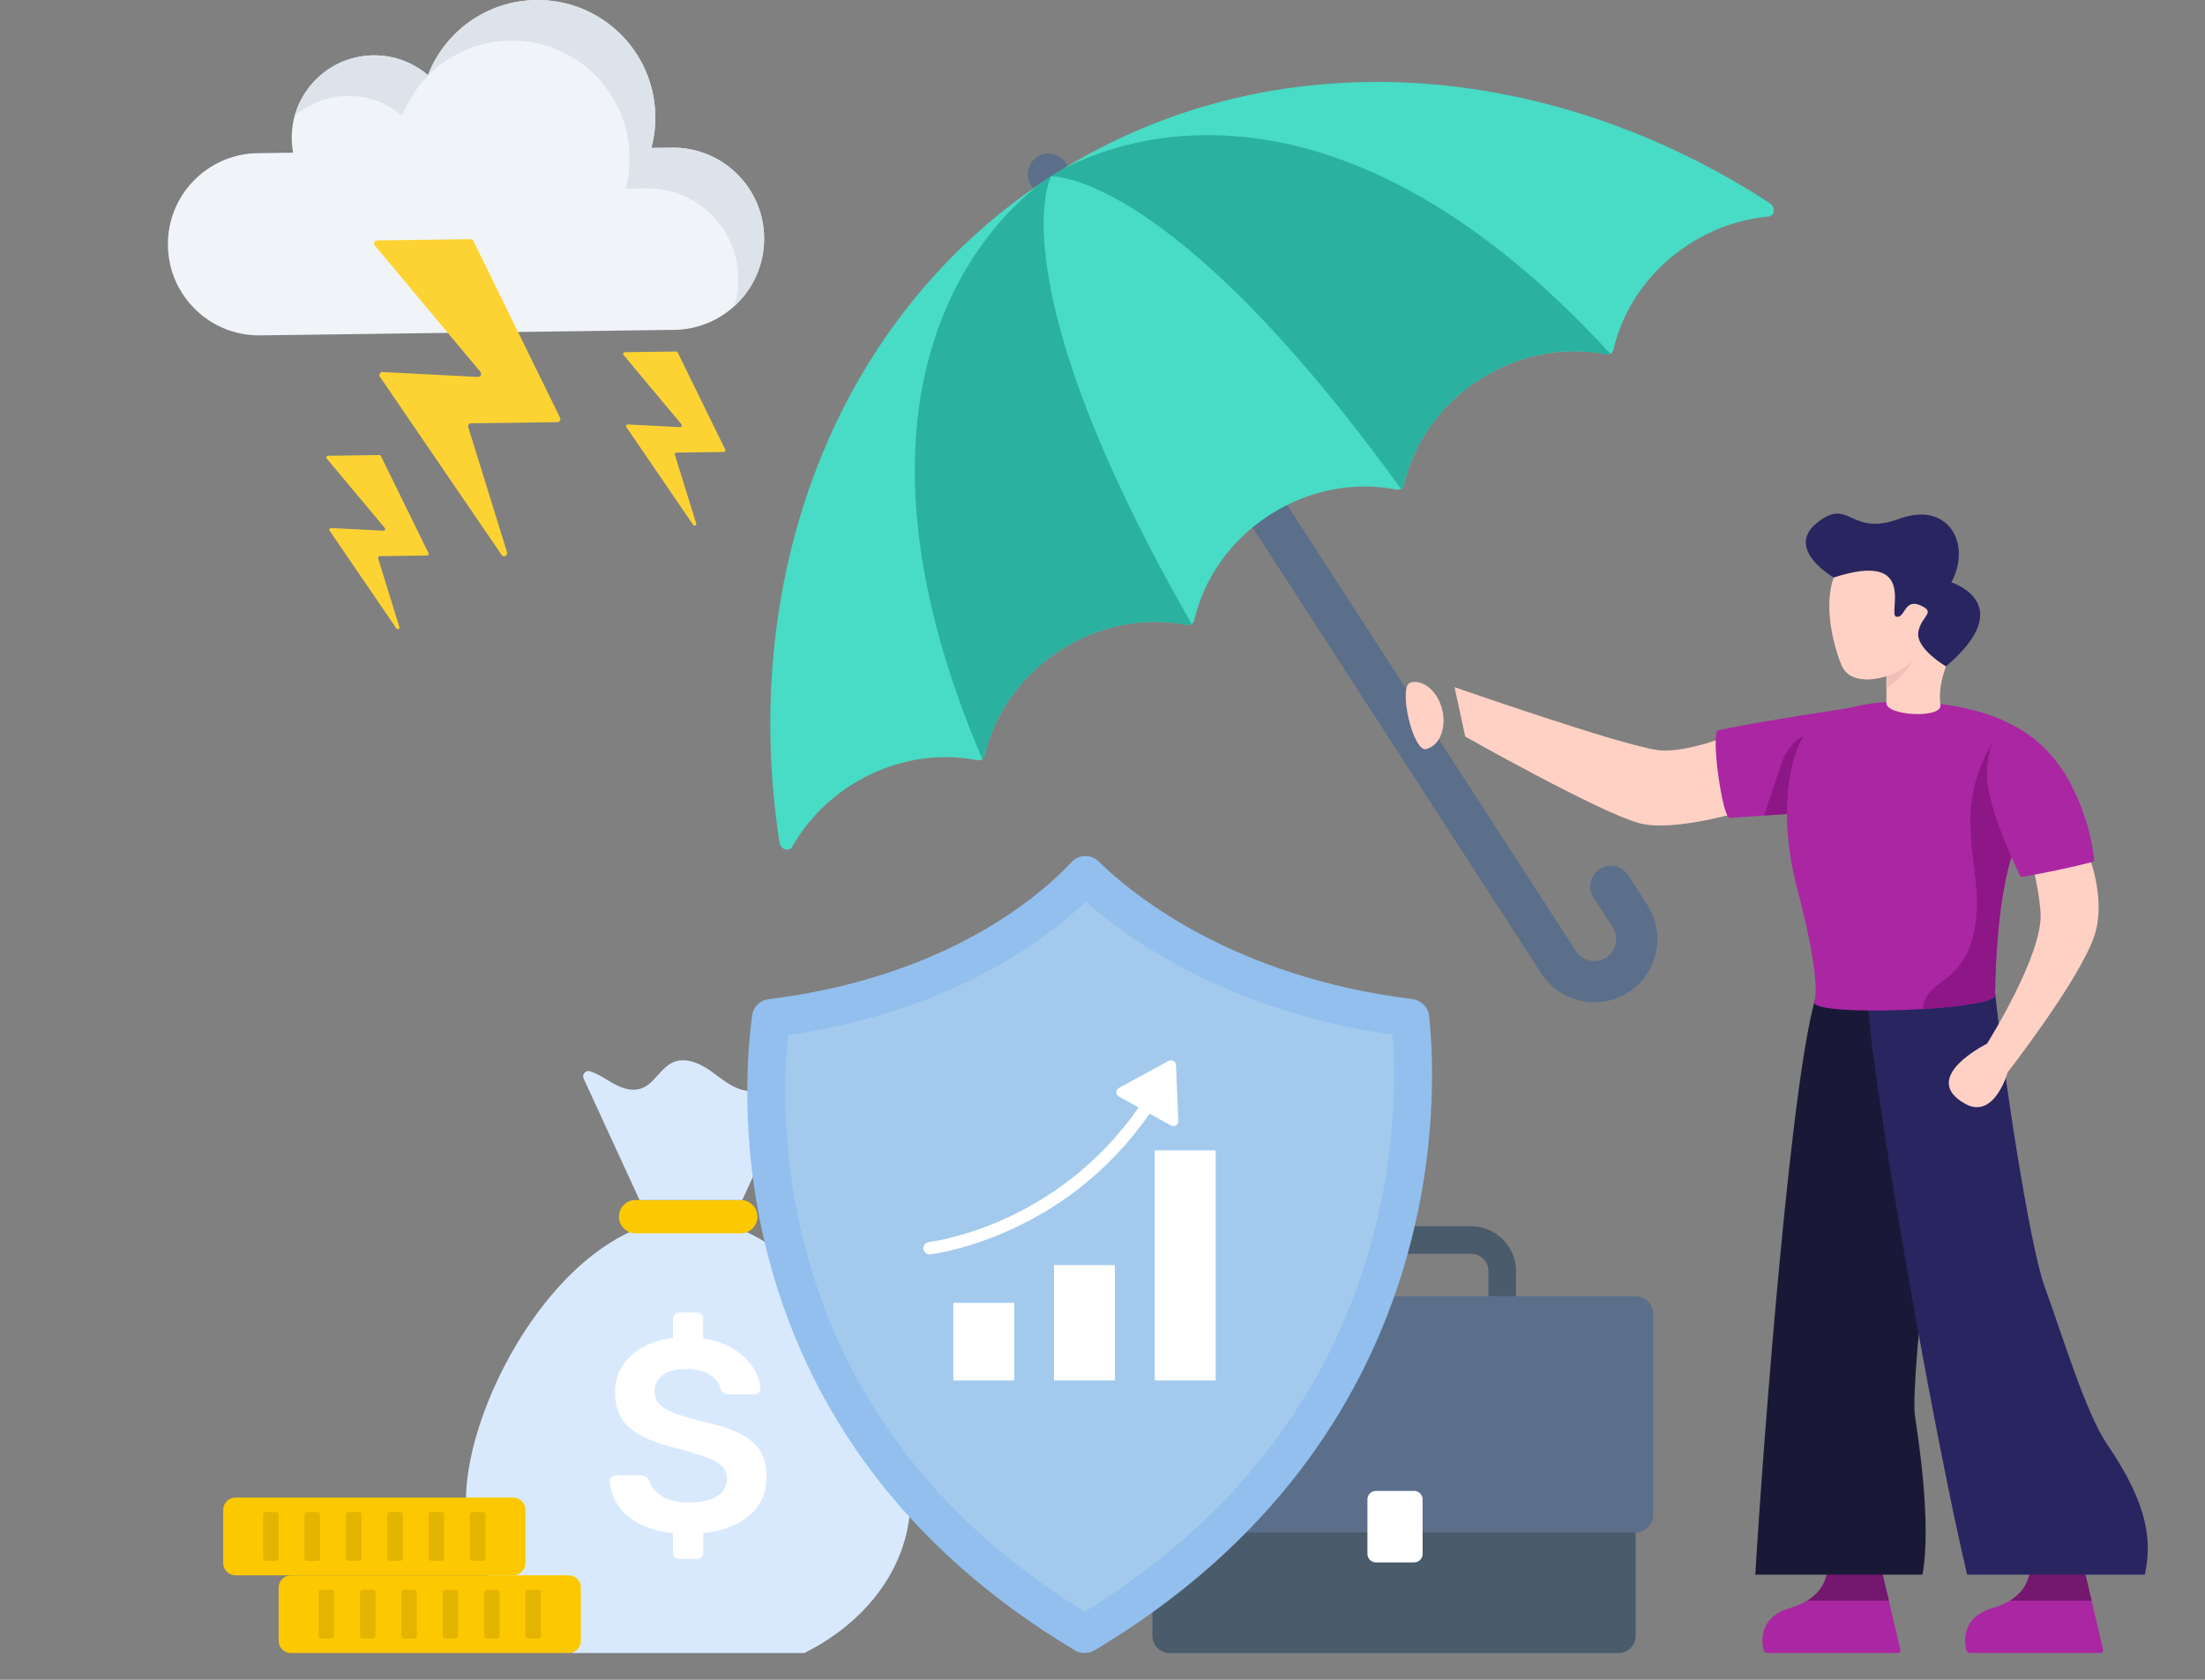 <svg width="525" height="400" viewBox="0 0 525 400" fill="none" xmlns="http://www.w3.org/2000/svg">
<rect x="0" y="0" width="525" height="400" fill="#808080" stroke="none"/>
<g clip-path="url(#clip0_2665_25204)">
<path d="M389.442 310.585V389.535C389.442 391.787 387.604 393.627 385.35 393.627H278.475C276.221 393.627 274.383 391.789 274.383 389.535V310.585H389.44H389.442Z" fill="#4A5B6B"/>
<path d="M393.617 312.889V360.694C393.617 363.014 391.735 364.896 389.392 364.896H274.432C272.091 364.896 270.207 363.014 270.207 360.694V312.889C270.207 310.546 272.089 308.666 274.432 308.666H389.392C391.733 308.666 393.617 310.548 393.617 312.889Z" fill="#5B6F8B"/>
<path d="M360.957 308.666H354.39V302.69C354.39 300.407 352.525 298.552 350.234 298.552H313.592C311.301 298.552 309.436 300.407 309.436 302.69V308.666H302.869V302.69C302.869 296.789 307.681 291.985 313.592 291.985H350.234C356.147 291.985 360.959 296.789 360.959 302.69V308.666H360.957Z" fill="#4A5B6B"/>
<path d="M416.922 192.592C416.922 192.592 398.782 198.393 390.208 195.998C380.495 193.283 348.872 175.397 348.872 175.397L346.322 163.636C346.322 163.636 386.131 177.517 394.722 178.618C401.581 179.499 413.178 174.587 413.178 174.587L416.922 192.59V192.592Z" fill="#FFD1C4"/>
<path d="M419.649 391.359C419.691 391.954 419.778 392.469 419.866 392.859C419.966 393.308 420.363 393.627 420.822 393.627H451.808C452.244 393.627 452.564 393.223 452.466 392.799L451.28 387.756L447.645 372.31C447.533 371.83 447.08 371.509 446.59 371.561L435.956 372.68C435.472 372.73 435.103 373.124 435.082 373.61C434.994 375.611 433.982 380.674 426.268 382.875C420.227 384.603 419.472 388.747 419.647 391.359H419.649Z" fill="#AB26A3"/>
<path d="M430.289 381.153C434.354 378.672 435.013 375.19 435.084 373.608C435.105 373.122 435.476 372.728 435.958 372.678L446.592 371.559C447.082 371.507 447.535 371.828 447.648 372.308L449.728 381.153H430.291H430.289Z" fill="#74176E"/>
<path d="M467.917 391.359C467.958 391.954 468.046 392.469 468.134 392.859C468.234 393.308 468.63 393.627 469.089 393.627H500.076C500.512 393.627 500.831 393.223 500.733 392.799L499.548 387.756L495.913 372.31C495.8 371.83 495.348 371.509 494.857 371.561L484.224 372.68C483.74 372.73 483.37 373.124 483.349 373.61C483.262 375.611 482.25 380.674 474.535 382.875C468.495 384.603 467.739 388.747 467.915 391.359H467.917Z" fill="#AB26A3"/>
<path d="M478.559 381.153C482.623 378.672 483.283 375.19 483.354 373.608C483.375 373.122 483.746 372.728 484.228 372.678L494.861 371.559C495.352 371.507 495.805 371.828 495.917 372.308L497.998 381.153H478.561H478.559Z" fill="#74176E"/>
<path d="M457.737 374.958C460.057 362.188 456.357 340.285 455.936 337.067C454.713 327.738 462.649 261.52 467.897 240.068L432.891 235.807C426.763 251.321 419.735 344.535 417.926 374.958H457.737Z" fill="#191937"/>
<path d="M510.685 374.958C512.364 366.939 511.572 358.424 501.733 343.972C496.688 336.56 491.548 319.512 486.793 306.314C483.243 296.465 477.098 256.462 474.88 235.078H444.641C444.134 249.821 460.307 341.007 468.366 374.958H510.685Z" fill="#292561"/>
<path d="M431.885 178.284L427.862 183.057L429.104 193.565L420.01 194.199L411.897 194.758C410.107 195.259 407.257 174.382 409.055 173.902C419.24 171.709 440.015 168.652 440.015 168.652L431.883 178.284H431.885Z" fill="#AB26A3"/>
<path d="M427.864 183.056L429.105 193.565L420.012 194.199C420.147 193.738 420.3 193.285 420.446 192.843C421.706 189.118 422.958 185.396 424.208 181.679C424.824 179.87 426.816 175.609 430.885 174.906C431.918 174.727 431.722 177.022 431.887 178.284L427.864 183.056Z" fill="#8D1786"/>
<path d="M483.964 186.712C483.482 190.591 482.24 195.574 479.691 201.955C475.014 213.676 475.014 236.982 475.014 236.982C475.073 238.511 467.048 239.694 457.914 240.264C445.914 241.005 432.001 240.687 431.923 238.686C431.923 238.686 434.089 235.039 427.969 211.858C422.358 190.65 427.402 176.254 431.174 173.041C443.577 162.447 476.392 167.632 482.195 175.236C482.493 175.62 482.81 176.139 483.09 176.813C483.926 178.71 484.552 181.828 483.966 186.714L483.964 186.712Z" fill="#AB26A3"/>
<path d="M449.151 161.028L449.142 167.348C448.969 170.42 461.86 171.15 462.034 168.079C461.128 161.518 464.663 156.214 465.385 153.524C466.196 150.507 466.38 127.241 448.174 129.203C429.968 131.164 436.113 152.934 438.469 158.422C440.804 163.926 449.149 161.028 449.149 161.028H449.151Z" fill="#FFD1C4"/>
<path d="M463.338 158.689C463.338 158.689 456.054 154.43 456.742 150.501C457.431 146.572 461.137 145.883 457.23 144.155C453.324 142.428 453.61 147.354 451.471 146.849C449.332 146.344 456.907 130.932 436.604 137.522C436.604 137.522 424.808 130.747 432.639 124.48C440.471 118.214 440.304 127.921 452.177 123.548C464.05 119.172 469.502 129.716 464.596 138.674C464.596 138.674 480.878 143.715 463.338 158.689Z" fill="#292561"/>
<path d="M449.151 161.028C449.151 161.028 453.315 159.801 455.582 157.015C455.582 157.015 452.998 161.842 449.148 163.726L449.153 161.028H449.151Z" fill="#F1C0BA"/>
<path d="M483.964 186.712C483.482 190.591 482.24 195.574 479.691 201.955C475.014 213.676 475.014 236.981 475.014 236.981C475.073 238.511 467.048 239.694 457.914 240.264C457.837 238.551 458.818 236.877 460.051 235.654C461.418 234.288 463.11 233.307 464.554 232.026C469.491 227.648 470.895 220.468 470.674 213.868C470.453 207.266 468.903 200.732 469.163 194.141C469.278 191.196 469.76 188.271 470.587 185.452C471.317 182.969 472.31 180.553 473.55 178.282C473.973 177.502 474.626 175.78 475.465 175.396C476.206 175.061 477.833 175.54 478.601 175.657C480.131 175.908 481.633 176.283 483.086 176.811C483.922 178.708 484.548 181.825 483.962 186.712H483.964Z" fill="#8D1786"/>
<path d="M497.6 204.501C497.6 204.501 501.492 214.684 498.602 222.995C494.867 233.733 478.009 255.342 478.009 255.342C478.009 255.342 474.862 266.772 467.84 262.812C456.785 256.575 473.088 248.539 473.088 248.539C473.088 248.539 486.533 227.197 485.846 217.355C485.291 209.392 482.918 202.919 482.918 202.919L497.602 204.501H497.6Z" fill="#FFD1C4"/>
<path d="M478.545 172.363C478.545 172.363 487.194 175.841 492.696 186.047C498.199 196.25 498.599 205.054 498.599 205.054C498.676 205.415 481.167 209.117 481.092 208.756C481.092 208.756 472.875 192.434 473.088 184.146C473.341 174.357 477.539 171.58 478.545 172.363Z" fill="#AB26A3"/>
<path d="M387.655 208.422L392.223 215.497C396.718 222.458 394.696 231.779 387.735 236.272C380.79 240.756 371.463 238.761 366.968 231.8L245.499 44.13C244.03 41.854 244.685 38.813 246.96 37.344C249.236 35.876 252.276 36.531 253.745 38.805L375.217 226.477C376.771 228.885 380.002 229.58 382.41 228.026C384.834 226.461 385.529 223.23 383.975 220.822L379.407 213.747C377.938 211.47 378.593 208.43 380.868 206.961C383.144 205.492 386.184 206.147 387.653 208.422H387.655Z" fill="#5B6F8B"/>
<path d="M421.051 51.573C414.574 52.172 408.052 54.34 402.103 58.182C392.617 64.306 386.407 73.487 384.157 83.263C384.049 83.712 383.788 84.058 383.421 84.244C383.133 84.379 382.789 84.425 382.442 84.369C382.319 84.348 382.184 84.311 382.044 84.298C381.192 84.141 380.337 84.012 379.477 83.912C379.064 83.852 378.661 83.808 378.242 83.776C378.033 83.76 377.795 83.737 377.587 83.72C377.057 83.685 376.51 83.659 375.976 83.651C375.429 83.626 374.895 83.618 374.357 83.639C373.891 83.637 373.438 83.651 372.969 83.676C372.387 83.699 371.79 83.731 371.189 83.791C370.359 83.872 369.513 83.964 368.675 84.102C368.17 84.175 367.663 84.277 367.168 84.367C366.517 84.486 365.876 84.621 365.232 84.784C364.428 84.974 363.621 85.193 362.836 85.448C362.35 85.583 361.876 85.74 361.415 85.911C360.866 86.088 360.347 86.272 359.821 86.485C359.358 86.658 358.907 86.848 358.452 87.065C357.551 87.445 356.67 87.862 355.788 88.306C354.567 88.943 353.363 89.644 352.18 90.408C350.997 91.171 349.862 91.979 348.779 92.83C348.025 93.442 347.301 94.061 346.588 94.7C346.183 95.063 345.803 95.432 345.425 95.804C345.031 96.183 344.649 96.584 344.265 96.983C343.965 97.304 343.664 97.623 343.374 97.961C342.769 98.629 342.201 99.324 341.651 100.008C341.267 100.507 340.895 101.027 340.538 101.534C340.52 101.571 340.488 101.592 340.467 101.63C340.221 101.966 339.985 102.318 339.762 102.69C339.556 102.95 339.387 103.236 339.203 103.531C338.928 103.96 338.681 104.397 338.433 104.835C338.418 104.845 338.414 104.872 338.41 104.902C338.076 105.444 337.772 105.995 337.502 106.573C337.271 107.001 337.066 107.435 336.876 107.86C336.68 108.24 336.511 108.626 336.353 109.031C336.015 109.805 335.697 110.615 335.424 111.422C335.282 111.817 335.155 112.201 335.04 112.603C334.913 112.987 334.783 113.4 334.679 113.822C334.535 114.318 334.389 114.842 334.272 115.345C334.264 115.401 334.256 115.456 334.237 115.493C334.132 115.913 333.903 116.24 333.579 116.424C333.283 116.616 332.908 116.681 332.524 116.599C322.671 114.636 311.764 116.507 302.278 122.632C292.792 128.756 286.597 137.927 284.333 147.713C284.249 148.095 284.032 148.412 283.738 148.602C283.438 148.821 283.045 148.896 282.62 148.819L282.538 148.796C281.96 148.69 281.357 148.575 280.763 148.506C280.212 148.408 279.659 148.335 279.116 148.283C278.993 148.262 278.88 148.258 278.741 148.247C278.269 148.199 277.808 148.168 277.33 148.149C276.479 148.093 275.621 148.066 274.774 148.084C274.227 148.059 273.689 148.078 273.146 148.126C272.495 148.143 271.855 148.178 271.222 148.258C270.695 148.295 270.162 148.362 269.632 148.427C269.372 148.468 269.113 148.51 268.869 148.541C268.364 148.614 267.857 148.717 267.362 148.806C266.711 148.925 266.071 149.061 265.426 149.224C264.622 149.414 263.815 149.633 263.03 149.887C262.544 150.025 262.07 150.179 261.609 150.351C261.063 150.528 260.541 150.712 260.017 150.924C259.554 151.098 259.103 151.287 258.648 151.504C257.747 151.884 256.866 152.302 255.984 152.746C254.763 153.382 253.559 154.084 252.376 154.849C251.193 155.613 250.06 156.421 248.975 157.272C248.207 157.894 247.466 158.524 246.748 159.19C246.362 159.515 246.003 159.847 245.655 160.197C245.246 160.588 244.862 160.986 244.476 161.414C244.13 161.764 243.791 162.132 243.468 162.518C242.913 163.129 242.381 163.774 241.876 164.429C241.461 164.949 241.073 165.477 240.697 166.021C240.411 166.432 240.109 166.854 239.835 167.284C239.706 167.494 239.562 167.713 239.416 167.933C239.138 168.39 238.859 168.849 238.608 169.312C238.274 169.854 237.966 170.434 237.682 171.021C237.431 171.486 237.206 171.958 237.008 172.44C236.626 173.216 236.284 174.017 235.994 174.835C235.816 175.278 235.654 175.709 235.503 176.16C235.455 176.292 235.412 176.394 235.38 176.517C235.205 177.032 235.044 177.567 234.907 178.109C234.725 178.681 234.581 179.278 234.441 179.847C234.437 179.874 234.433 179.904 234.429 179.931C234.349 180.285 234.166 180.582 233.895 180.78C233.575 181.037 233.166 181.124 232.716 181.037C222.863 179.073 211.941 180.953 202.455 187.077C196.504 190.919 191.845 195.971 188.633 201.628C187.876 202.948 185.841 202.295 185.591 200.641C175.982 138.279 198.242 76.709 248.401 43.241C248.557 43.141 248.701 43.022 248.841 42.933C249.722 42.313 250.231 42.01 250.231 42.01C250.231 42.01 250.717 41.67 251.643 41.123C251.783 41.034 251.95 40.95 252.107 40.85C303.252 8.914 368.529 13.968 421.408 48.393C422.812 49.303 422.572 51.425 421.055 51.573H421.051Z" fill="#48DBC5"/>
<path d="M250.23 42.01C250.23 42.01 236.977 67.014 283.739 148.602C283.438 148.821 283.046 148.896 282.621 148.819L282.539 148.796C281.951 148.671 281.358 148.575 280.763 148.506C280.213 148.408 279.66 148.335 279.117 148.283C278.994 148.262 278.881 148.258 278.741 148.247C278.27 148.199 277.809 148.168 277.331 148.149C276.48 148.093 275.622 148.066 274.775 148.084C274.228 148.059 273.69 148.078 273.147 148.126C272.496 148.143 271.856 148.178 271.223 148.258C270.695 148.295 270.153 148.343 269.633 148.427C269.372 148.468 269.114 148.51 268.87 148.541C268.365 148.614 267.858 148.717 267.363 148.806C266.712 148.925 266.071 149.061 265.427 149.224C264.623 149.414 263.816 149.633 263.031 149.887C262.545 150.025 262.071 150.179 261.61 150.351C261.063 150.528 260.542 150.712 260.018 150.924C259.555 151.098 259.104 151.287 258.649 151.504C257.748 151.884 256.867 152.302 255.985 152.746C254.764 153.382 253.56 154.084 252.377 154.849C251.194 155.613 250.061 156.421 248.976 157.272C248.208 157.894 247.467 158.524 246.749 159.19C246.363 159.515 246.004 159.847 245.656 160.197C245.247 160.588 244.863 160.986 244.477 161.414C244.13 161.764 243.792 162.132 243.469 162.518C242.914 163.129 242.382 163.774 241.877 164.429C241.462 164.949 241.073 165.477 240.698 166.021C240.412 166.432 240.109 166.854 239.836 167.284C239.707 167.494 239.563 167.713 239.417 167.933C239.127 168.373 238.86 168.849 238.609 169.312C238.275 169.854 237.966 170.434 237.683 171.021C237.432 171.486 237.207 171.958 237.009 172.44C236.627 173.216 236.285 174.017 235.995 174.835C235.817 175.278 235.654 175.709 235.504 176.16C235.456 176.292 235.412 176.394 235.381 176.517C235.206 177.032 235.045 177.567 234.907 178.109C234.726 178.681 234.569 179.261 234.442 179.847C234.438 179.874 234.434 179.904 234.43 179.931C234.35 180.285 234.167 180.582 233.895 180.78C194.518 88.649 238.63 50.33 248.398 43.241C248.554 43.141 248.698 43.022 248.838 42.932C249.718 42.313 250.228 42.01 250.228 42.01H250.23Z" fill="#2AB19F"/>
<path d="M383.421 84.244C383.133 84.379 382.788 84.425 382.442 84.369C382.319 84.348 382.183 84.311 382.043 84.298C381.192 84.142 380.337 84.012 379.477 83.912C379.064 83.852 378.661 83.808 378.242 83.776C378.033 83.76 377.795 83.737 377.586 83.72C377.056 83.685 376.51 83.66 375.976 83.651C375.429 83.626 374.895 83.618 374.356 83.639C373.891 83.637 373.438 83.651 372.969 83.676C372.376 83.68 371.79 83.731 371.189 83.791C370.358 83.872 369.513 83.964 368.674 84.102C368.169 84.175 367.662 84.277 367.168 84.367C366.517 84.486 365.876 84.621 365.231 84.784C364.428 84.974 363.621 85.193 362.836 85.448C362.35 85.583 361.876 85.74 361.415 85.911C360.866 86.088 360.347 86.272 359.821 86.485C359.358 86.658 358.907 86.848 358.452 87.065C357.551 87.445 356.67 87.862 355.787 88.306C354.567 88.943 353.363 89.644 352.18 90.408C350.996 91.171 349.861 91.979 348.778 92.83C348.025 93.442 347.301 94.061 346.587 94.7C346.183 95.063 345.803 95.432 345.425 95.804C345.031 96.183 344.649 96.584 344.265 96.983C343.964 97.304 343.664 97.623 343.374 97.961C342.769 98.629 342.201 99.324 341.65 100.008C341.266 100.507 340.895 101.027 340.538 101.534C340.519 101.571 340.488 101.592 340.467 101.63C340.221 101.966 339.985 102.318 339.762 102.69C339.555 102.951 339.386 103.236 339.203 103.531C338.927 103.96 338.681 104.397 338.433 104.835C338.418 104.845 338.414 104.872 338.41 104.902C338.076 105.444 337.771 105.995 337.502 106.573C337.271 107.001 337.066 107.435 336.876 107.86C336.68 108.24 336.511 108.626 336.352 109.031C336.014 109.805 335.697 110.615 335.424 111.422C335.282 111.817 335.155 112.201 335.04 112.603C334.913 112.987 334.783 113.4 334.679 113.822C334.535 114.319 334.389 114.842 334.272 115.345C334.264 115.401 334.255 115.456 334.237 115.493C334.132 115.913 333.903 116.24 333.579 116.424C278.469 40.226 250.229 42.012 250.229 42.012C250.229 42.012 250.715 41.672 251.641 41.126C251.781 41.036 251.948 40.952 252.104 40.852C262.586 34.868 315.649 10.446 383.421 84.246V84.244Z" fill="#2AB19F"/>
<path d="M343.418 169.139C344.42 173.514 342.677 177.654 339.533 178.374C336.388 179.094 332.753 163.221 335.896 162.501C339.04 161.781 342.412 164.748 343.416 169.137L343.418 169.139Z" fill="#FFD1C4"/>
<path d="M136.22 393.627H191.493C206.646 386.093 216.758 372.55 216.758 357.094C216.758 333.434 193.072 290.128 163.857 290.128C134.642 290.128 110.957 333.434 110.957 357.094C110.957 372.55 121.067 386.093 136.222 393.627H136.22Z" fill="#D9E9FD"/>
<path d="M180.344 289.725C180.344 290.814 179.904 291.808 179.186 292.523C178.456 293.241 177.463 293.682 176.373 293.682H151.325C149.147 293.682 147.369 291.916 147.369 289.725C147.369 288.636 147.809 287.643 148.527 286.912C149.243 286.195 150.236 285.754 151.325 285.754H176.373C178.564 285.754 180.344 287.532 180.344 289.725Z" fill="#FCC800"/>
<path d="M189.271 258.503L176.726 285.757H152.27L138.968 256.836C138.499 255.803 139.506 254.714 140.566 255.112C142.194 255.732 143.723 256.587 145.184 257.51C147.459 258.931 150.244 260.087 152.752 259.164C155.041 258.338 156.406 256.022 158.211 254.367C158.818 253.802 159.48 253.305 160.252 252.961C162.829 251.83 165.779 252.85 168.221 254.367C168.511 254.547 168.786 254.726 169.047 254.906C171.624 256.698 174.051 258.945 177.112 259.621C179.703 260.187 182.433 259.525 184.776 258.311C185.74 257.814 186.65 257.359 187.52 256.863C188.582 256.27 189.78 257.401 189.271 258.503Z" fill="#D9E9FD"/>
<path d="M160.69 370.785C160.383 370.501 160.233 370.121 160.233 369.644V365.08C157.097 364.775 154.407 364.016 152.164 362.799C149.919 361.583 148.22 360.095 147.066 358.334C145.912 356.573 145.291 354.695 145.205 352.696C145.205 352.349 145.347 352.034 145.629 351.751C145.912 351.469 146.248 351.329 146.643 351.329H152.523C153.045 351.329 153.447 351.427 153.731 351.623C154.015 351.817 154.286 352.135 154.547 352.567C155.027 354.044 156.039 355.283 157.585 356.283C159.131 357.282 161.255 357.781 163.956 357.781C166.96 357.781 169.237 357.272 170.783 356.249C172.329 355.229 173.101 353.827 173.101 352.045C173.101 350.872 172.711 349.896 171.924 349.113C171.142 348.331 169.953 347.646 168.363 347.058C166.773 346.471 164.431 345.766 161.339 344.94C156.2 343.723 152.431 342.117 150.038 340.116C147.642 338.119 146.442 335.249 146.442 331.512C146.442 328.124 147.674 325.255 150.134 322.909C152.594 320.564 155.958 319.128 160.229 318.606V314.11C160.229 313.63 160.381 313.252 160.686 312.968C160.99 312.687 161.36 312.547 161.796 312.547H165.846C166.326 312.547 166.706 312.689 166.987 312.968C167.271 313.252 167.413 313.632 167.413 314.11V318.738C170.245 319.128 172.671 319.967 174.698 321.246C176.722 322.527 178.268 324.017 179.336 325.711C180.405 327.408 180.98 329.058 181.068 330.665C181.068 331.055 180.937 331.381 180.678 331.644C180.417 331.905 180.089 332.034 179.697 332.034H173.492C172.578 332.034 171.945 331.644 171.597 330.861C171.336 329.47 170.476 328.307 169.018 327.372C167.557 326.44 165.74 325.972 163.563 325.972C161.166 325.972 159.284 326.429 157.911 327.341C156.538 328.253 155.853 329.58 155.853 331.318C155.853 332.491 156.191 333.468 156.867 334.252C157.543 335.035 158.633 335.729 160.135 336.337C161.635 336.946 163.78 337.597 166.57 338.292C170.445 339.162 173.529 340.141 175.816 341.226C178.103 342.313 179.791 343.682 180.88 345.332C181.967 346.985 182.512 349.09 182.512 351.655C182.512 355.436 181.152 358.499 178.429 360.846C175.705 363.192 172.035 364.604 167.419 365.082V369.646C167.419 370.123 167.275 370.503 166.994 370.787C166.71 371.069 166.33 371.211 165.852 371.211H161.802C161.366 371.211 160.997 371.069 160.692 370.787L160.69 370.785Z" fill="white"/>
<path d="M260.567 393.008C259.148 393.834 257.359 393.834 255.955 393.008C170.313 341.879 176.632 259.457 179.096 241.724C179.371 239.715 180.997 238.173 183.019 237.925C225.392 232.679 247.571 213.365 255.171 205.256C256.877 203.424 259.74 203.355 261.545 205.104C269.737 213.129 293.636 232.625 336.299 237.91C338.377 238.171 340.03 239.796 340.249 241.889C342.231 259.937 346.016 342.014 260.567 393.006V393.008Z" fill="#92BFED"/>
<path d="M258.262 383.804C225.287 363.484 203.373 336.038 193.167 302.222C185.857 278.007 186.559 256.976 187.656 246.451C225.958 240.902 248.406 224.326 258.556 214.7C269.346 224.228 293.035 240.836 331.561 246.421C332.356 257.034 332.452 278.08 324.575 302.287C313.585 336.053 291.283 363.465 258.264 383.801L258.262 383.804Z" fill="#A3CAED"/>
<path d="M241.474 310.245H226.982V328.72H241.474V310.245Z" fill="white"/>
<path d="M265.455 301.26H250.963V328.72H265.455V301.26Z" fill="white"/>
<path d="M289.437 273.925H274.945V328.72H289.437V273.925Z" fill="white"/>
<path d="M280.548 266.912C280.594 267.841 279.601 268.454 278.775 267.999L273.712 265.187C253.067 294.988 222.014 298.608 221.569 298.681C221.494 298.69 221.411 298.7 221.338 298.7C220.614 298.7 219.981 298.189 219.86 297.465C219.731 296.657 220.288 295.904 221.096 295.775C221.523 295.699 251.156 292.294 271.104 263.736L266.415 261.126C265.589 260.671 265.608 259.511 266.424 259.064L278.247 252.629C279.008 252.201 279.983 252.74 280.002 253.614L280.55 266.912H280.548Z" fill="white"/>
<path d="M181.933 56.556C182.012 62.545 179.664 68.001 175.781 71.989C171.923 75.951 166.529 78.468 160.54 78.547L61.945 79.858C49.969 80.016 40.135 70.418 39.977 58.443C39.897 52.454 42.245 46.997 46.128 43.033C49.986 39.045 55.38 36.554 61.369 36.474L69.776 36.362C69.59 35.289 69.477 34.19 69.463 33.065C69.319 22.237 78.001 13.321 88.852 13.177C93.839 13.11 98.384 14.907 101.895 17.893C105.891 7.554 115.863 0.159 127.645 0.002C143.115 -0.205 155.82 12.169 156.027 27.64C156.062 30.279 155.729 32.802 155.101 35.231L159.964 35.166C171.942 35.008 181.774 44.581 181.933 56.558V56.556Z" fill="#F0F4F9"/>
<path d="M181.934 56.556C182.014 62.543 179.67 67.997 175.779 71.993C175.482 72.298 175.174 72.602 174.852 72.872C175.497 70.758 175.829 68.531 175.798 66.222C175.639 54.248 165.807 44.675 153.834 44.833L148.966 44.898C149.594 42.473 149.934 39.944 149.898 37.311C149.692 21.839 136.986 9.467 121.516 9.671C109.735 9.828 99.756 17.223 95.769 27.558C92.255 24.574 87.71 22.784 82.721 22.851C77.911 22.915 73.546 24.691 70.17 27.598C72.43 19.391 79.9 13.304 88.856 13.185C93.832 13.119 98.39 14.911 101.893 17.895C105.891 7.547 115.869 0.165 127.64 0.008C143.112 -0.198 155.818 12.175 156.023 27.635C156.058 30.279 155.73 32.798 155.102 35.235L159.96 35.17C171.946 35.012 181.776 44.583 181.936 56.556H181.934Z" fill="#DDE3EA"/>
<path d="M132.711 100.524L112.17 100.797C111.692 100.803 111.346 101.279 111.494 101.738L120.728 131.519C120.982 132.314 119.905 132.831 119.436 132.14L90.463 89.723C90.129 89.225 90.498 88.557 91.103 88.59L113.804 89.757C114.434 89.79 114.801 89.055 114.401 88.573L89.225 58.436C88.833 57.971 89.159 57.253 89.772 57.245L112.051 56.948C112.329 56.944 112.59 57.109 112.711 57.359L133.354 99.484C133.587 99.96 133.249 100.517 132.713 100.526L132.711 100.524Z" fill="#FDD333"/>
<path d="M172.336 107.627L161.056 107.777C160.793 107.781 160.603 108.042 160.685 108.294L165.755 124.649C165.895 125.086 165.304 125.369 165.046 124.992L149.135 101.699C148.951 101.425 149.154 101.058 149.486 101.077L161.951 101.717C162.298 101.736 162.5 101.331 162.279 101.068L148.453 84.517C148.238 84.263 148.417 83.868 148.753 83.864L160.987 83.701C161.14 83.701 161.283 83.789 161.35 83.927L172.687 107.061C172.814 107.322 172.631 107.629 172.334 107.633L172.336 107.627Z" fill="#FDD333"/>
<path d="M101.674 132.286L90.394 132.437C90.131 132.441 89.941 132.702 90.022 132.954L95.093 149.309C95.233 149.745 94.642 150.029 94.384 149.651L78.473 126.358C78.289 126.085 78.492 125.718 78.823 125.737L91.289 126.377C91.635 126.396 91.838 125.991 91.617 125.728L77.791 109.177C77.576 108.922 77.755 108.528 78.091 108.524L90.325 108.361C90.477 108.361 90.621 108.449 90.688 108.586L102.025 131.721C102.152 131.982 101.969 132.289 101.672 132.293L101.674 132.286Z" fill="#FDD333"/>
<path d="M66.34 378.04V390.716C66.34 392.321 67.646 393.625 69.249 393.625H135.395C136.989 393.625 138.304 392.319 138.304 390.716V378.04C138.304 376.436 136.987 375.121 135.395 375.121H69.251C67.646 375.121 66.342 376.438 66.342 378.04H66.34Z" fill="#FCC800"/>
<path d="M75.846 379.217V389.54C75.846 389.899 76.144 390.197 76.513 390.197H78.867C79.237 390.197 79.535 389.899 79.535 389.54V379.217C79.535 378.848 79.237 378.549 78.867 378.549H76.513C76.144 378.549 75.846 378.848 75.846 379.217Z" fill="#E3B400"/>
<path d="M85.699 379.217V389.54C85.699 389.899 85.998 390.197 86.367 390.197H88.721C89.09 390.197 89.388 389.899 89.388 389.54V379.217C89.388 378.848 89.09 378.549 88.721 378.549H86.367C85.998 378.549 85.699 378.848 85.699 379.217Z" fill="#E3B400"/>
<path d="M95.553 379.217V389.54C95.553 389.899 95.851 390.197 96.221 390.197H98.574C98.944 390.197 99.242 389.899 99.242 389.54V379.217C99.242 378.848 98.944 378.549 98.574 378.549H96.221C95.851 378.549 95.553 378.848 95.553 379.217Z" fill="#E3B400"/>
<path d="M105.402 379.217V389.54C105.402 389.899 105.701 390.197 106.07 390.197H108.424C108.793 390.197 109.092 389.899 109.092 389.54V379.217C109.092 378.848 108.793 378.549 108.424 378.549H106.07C105.701 378.549 105.402 378.848 105.402 379.217Z" fill="#E3B400"/>
<path d="M115.256 379.217V389.54C115.256 389.899 115.554 390.197 115.924 390.197H118.277C118.647 390.197 118.945 389.899 118.945 389.54V379.217C118.945 378.848 118.647 378.549 118.277 378.549H115.924C115.554 378.549 115.256 378.848 115.256 379.217Z" fill="#E3B400"/>
<path d="M125.109 379.217V389.54C125.109 389.899 125.408 390.197 125.777 390.197H128.131C128.5 390.197 128.799 389.899 128.799 389.54V379.217C128.799 378.848 128.5 378.549 128.131 378.549H125.777C125.408 378.549 125.109 378.848 125.109 379.217Z" fill="#E3B400"/>
<path d="M53.145 359.532V372.208C53.145 373.813 54.451 375.117 56.053 375.117H122.2C123.794 375.117 125.108 373.811 125.108 372.208V359.532C125.108 357.927 123.792 356.613 122.2 356.613H56.053C54.449 356.613 53.145 357.929 53.145 359.532Z" fill="#FCC800"/>
<path d="M62.65 360.709V371.031C62.65 371.39 62.949 371.689 63.318 371.689H65.672C66.041 371.689 66.34 371.39 66.34 371.031V360.709C66.34 360.339 66.041 360.041 65.672 360.041H63.318C62.949 360.041 62.65 360.339 62.65 360.709Z" fill="#E3B400"/>
<path d="M72.502 360.709V371.031C72.502 371.39 72.8 371.689 73.17 371.689H75.523C75.893 371.689 76.191 371.39 76.191 371.031V360.709C76.191 360.339 75.893 360.041 75.523 360.041H73.17C72.8 360.041 72.502 360.339 72.502 360.709Z" fill="#E3B400"/>
<path d="M82.356 360.709V371.031C82.356 371.39 82.654 371.689 83.023 371.689H85.377C85.746 371.689 86.045 371.39 86.045 371.031V360.709C86.045 360.339 85.746 360.041 85.377 360.041H83.023C82.654 360.041 82.356 360.339 82.356 360.709Z" fill="#E3B400"/>
<path d="M92.207 360.709V371.031C92.207 371.39 92.505 371.689 92.875 371.689H95.228C95.598 371.689 95.896 371.39 95.896 371.031V360.709C95.896 360.339 95.598 360.041 95.228 360.041H92.875C92.505 360.041 92.207 360.339 92.207 360.709Z" fill="#E3B400"/>
<path d="M102.059 360.709V371.031C102.059 371.39 102.357 371.689 102.726 371.689H105.08C105.449 371.689 105.748 371.39 105.748 371.031V360.709C105.748 360.339 105.449 360.041 105.08 360.041H102.726C102.357 360.041 102.059 360.339 102.059 360.709Z" fill="#E3B400"/>
<path d="M111.912 360.709V371.031C111.912 371.39 112.211 371.689 112.58 371.689H114.934C115.303 371.689 115.601 371.39 115.601 371.031V360.709C115.601 360.339 115.303 360.041 114.934 360.041H112.58C112.211 360.041 111.912 360.339 111.912 360.709Z" fill="#E3B400"/>
<path d="M338.72 357.045V370.015C338.72 371.14 337.814 372.045 336.698 372.045H327.602C326.486 372.045 325.58 371.14 325.58 370.015V357.045C325.58 355.928 326.486 355.021 327.602 355.021H336.698C337.814 355.021 338.72 355.926 338.72 357.045Z" fill="white"/>
</g>
<defs>
<clipPath id="clip0_2665_25204">
<rect width="524.835" height="400" fill="white" transform="translate(0.082)"/>
</clipPath>
</defs>
</svg>
